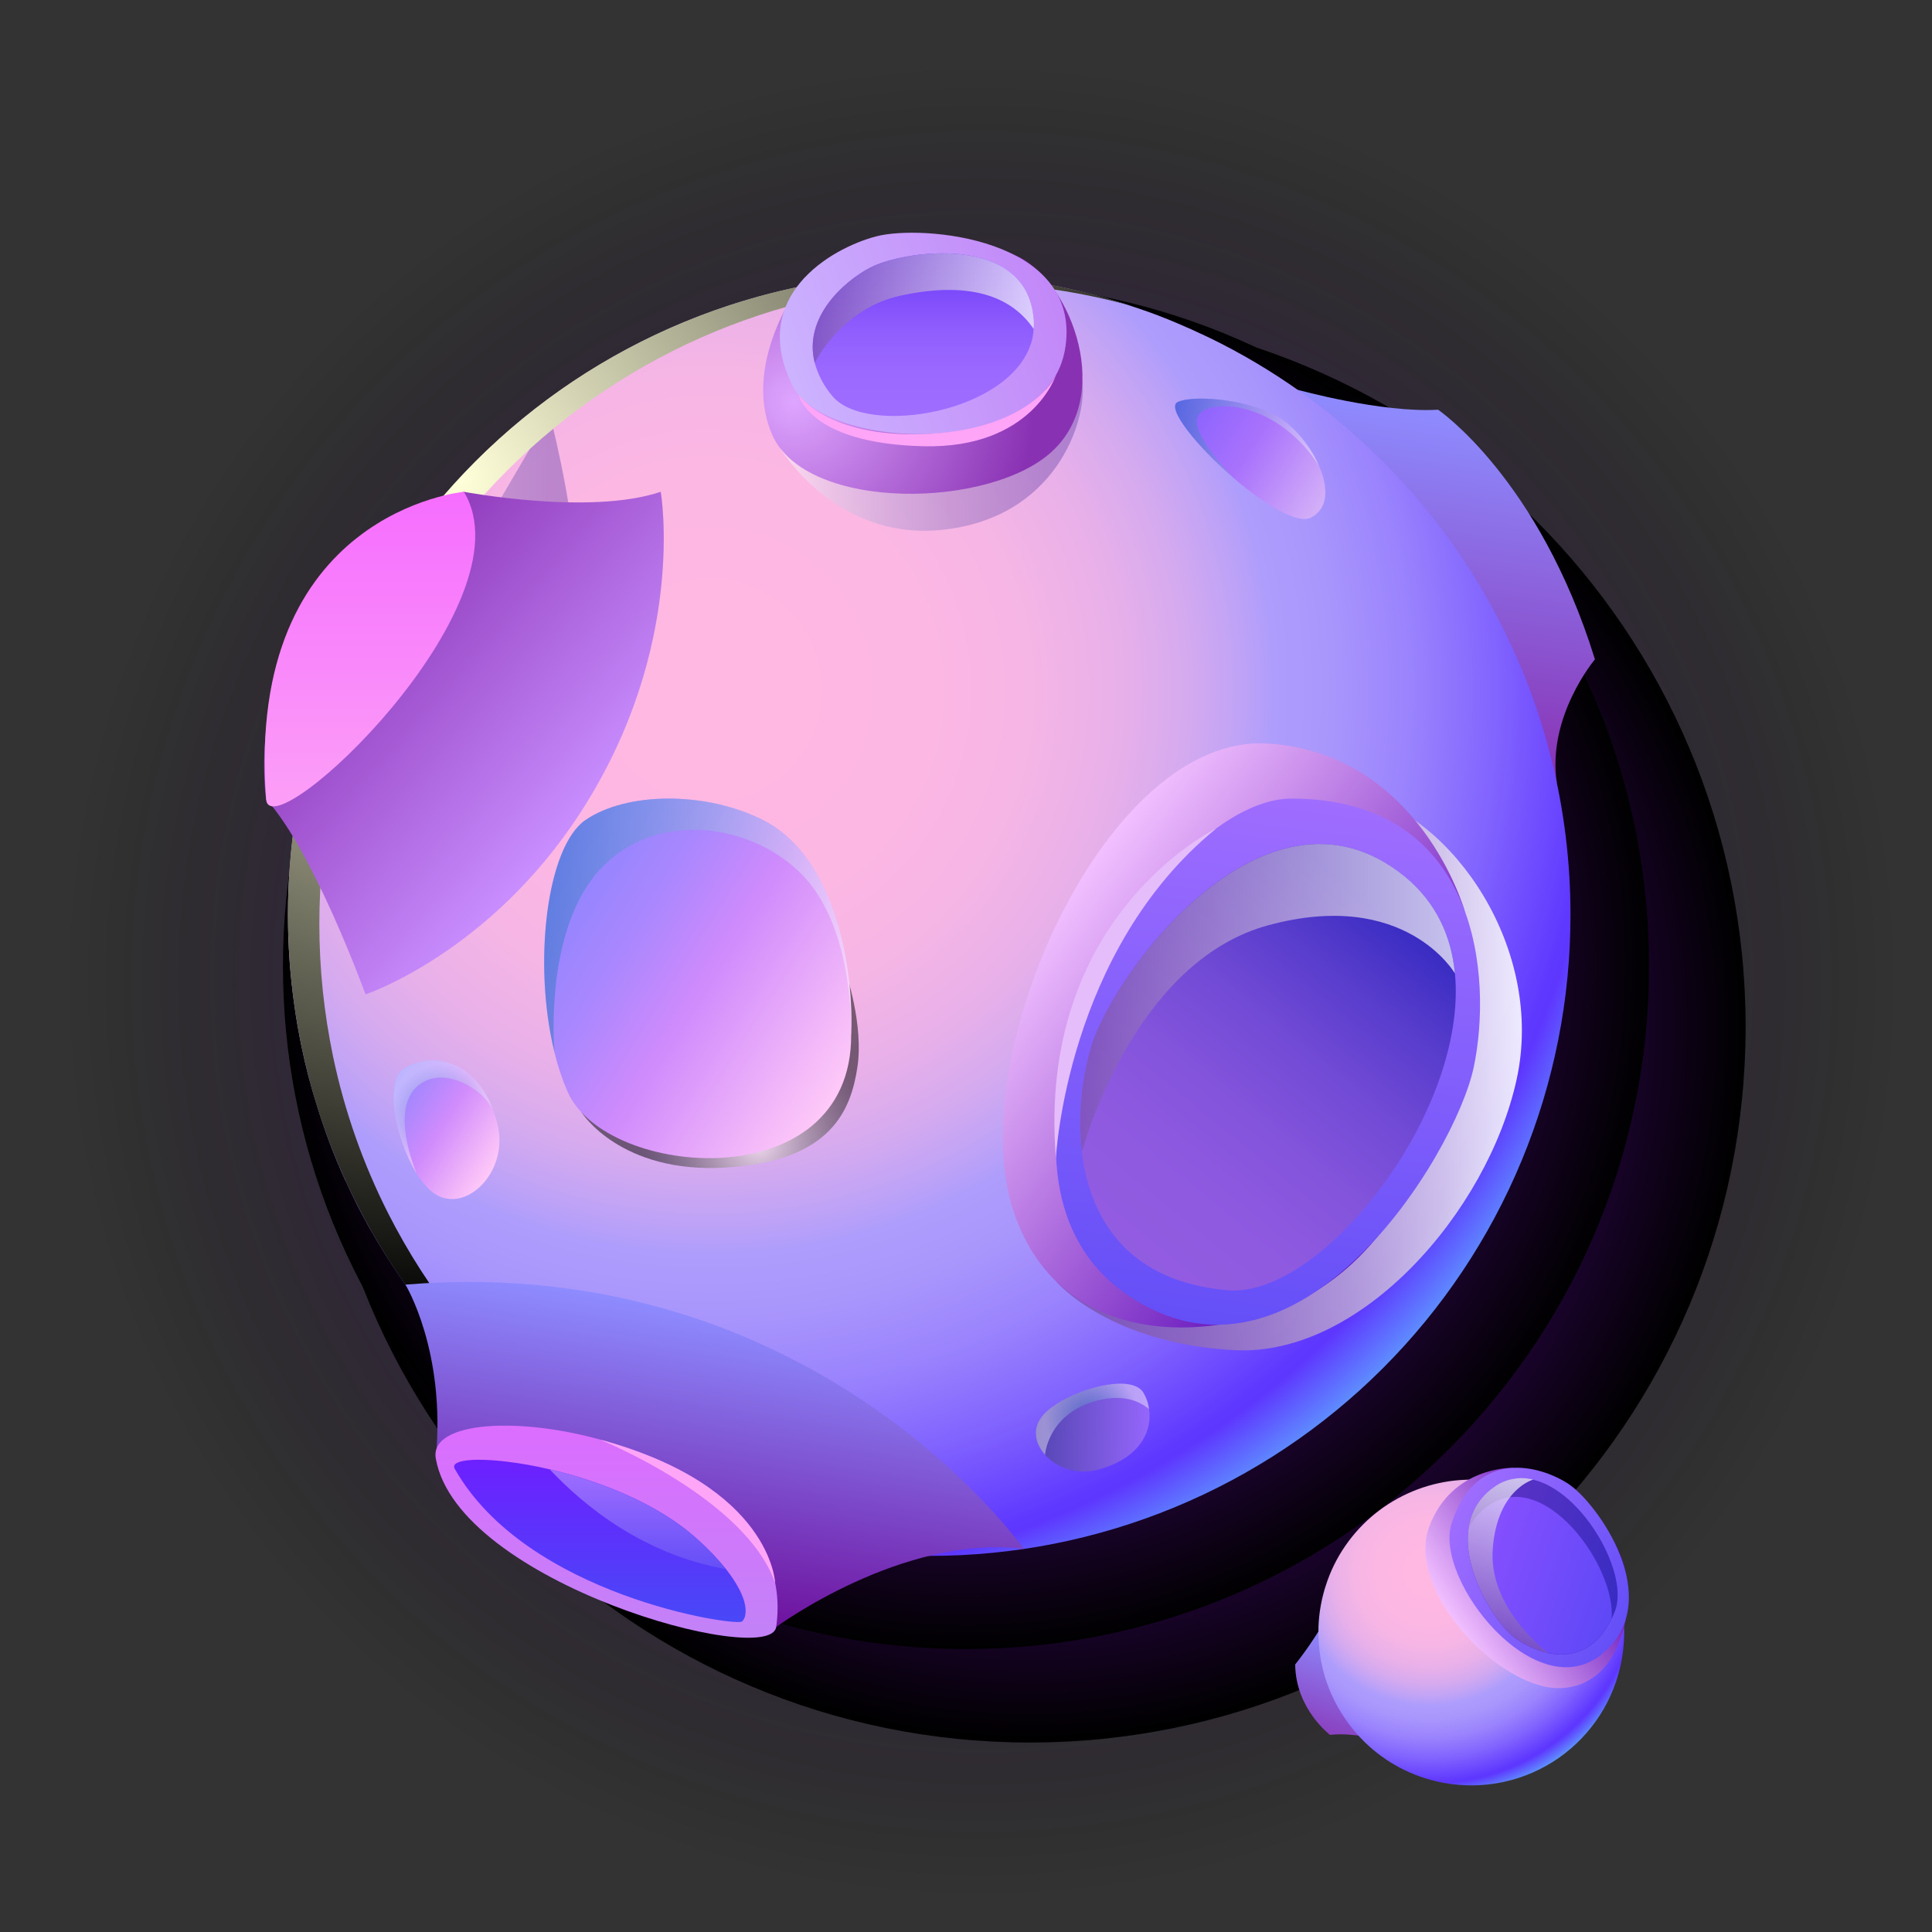 <svg width="104" height="104" viewBox="0 0 104 104" fill="none" xmlns="http://www.w3.org/2000/svg">
<rect x="0" y="0" width="104" height="104" fill="#333333" stroke="none"/>
<path style="mix-blend-mode:screen" d="M52.836 102.239C80.121 102.239 102.239 80.121 102.239 52.836C102.239 25.552 80.121 3.434 52.836 3.434C25.552 3.434 3.434 25.552 3.434 52.836C3.434 80.121 25.552 102.239 52.836 102.239Z" fill="url(#paint0_radial_1_3732)"/>
<path style="mix-blend-mode:screen" d="M55.436 93.801C76.716 93.801 93.967 76.55 93.967 55.27C93.967 33.989 76.716 16.738 55.436 16.738C34.156 16.738 16.905 33.989 16.905 55.27C16.905 76.55 34.156 93.801 55.436 93.801Z" fill="url(#paint1_radial_1_3732)"/>
<path style="mix-blend-mode:screen" d="M78 78C92.359 63.641 92.359 40.359 78 26C63.641 11.641 40.359 11.641 26 26C11.641 40.359 11.641 63.641 26 78C40.359 92.359 63.641 92.359 78 78Z" fill="url(#paint2_radial_1_3732)"/>
<path fill-rule="evenodd" clip-rule="evenodd" d="M69.843 20.98C69.843 20.98 74.388 22.239 77.413 22.055C77.413 22.055 82.831 25.735 85.856 35.492C85.856 35.492 83.254 38.576 83.807 42.161C83.807 42.161 79.173 29.569 69.843 20.98Z" fill="url(#paint3_linear_1_3732)"/>
<path fill-rule="evenodd" clip-rule="evenodd" d="M74.827 93.782C74.827 93.782 72.974 93.223 71.598 93.391C71.598 93.391 69.748 92.003 69.72 89.599C69.72 89.599 71.136 87.847 71.653 86.496C71.653 86.496 72.222 90.379 74.827 93.782Z" fill="url(#paint4_linear_1_3732)"/>
<path fill-rule="evenodd" clip-rule="evenodd" d="M84.539 49.24C84.543 53.774 83.653 58.265 81.919 62.455C80.185 66.644 77.642 70.451 74.436 73.657C71.229 76.863 67.422 79.405 63.232 81.137C59.041 82.87 54.551 83.759 50.017 83.754C49.404 83.754 48.785 83.74 48.18 83.704H48.173C47.27 83.66 46.373 83.572 45.492 83.463C38.993 82.612 32.874 79.917 27.859 75.697C24.625 72.974 21.907 69.692 19.837 66.006C19.625 65.626 19.422 65.241 19.218 64.854C19.216 64.841 19.211 64.828 19.203 64.818C18.992 64.403 18.799 63.987 18.605 63.564H18.598C17.994 62.24 17.478 60.877 17.053 59.484C16.731 58.469 16.46 57.438 16.244 56.395C16.238 56.386 16.236 56.376 16.237 56.365C16.084 55.63 15.953 54.887 15.85 54.139C15.616 52.518 15.499 50.882 15.5 49.243C15.5 48.288 15.537 47.334 15.625 46.401C15.668 45.804 15.734 45.213 15.814 44.623C16.251 41.29 17.183 38.04 18.578 34.981C21.321 28.942 25.744 23.82 31.318 20.227C36.893 16.634 43.384 14.722 50.017 14.718C50.381 14.718 50.745 14.725 51.102 14.732C51.489 14.747 51.874 14.761 52.261 14.791C54.213 14.916 56.151 15.209 58.053 15.665C59.146 15.927 60.218 16.233 61.267 16.598C61.981 16.837 62.683 17.104 63.372 17.399C63.889 17.618 64.392 17.843 64.895 18.084C64.983 18.128 65.07 18.164 65.157 18.207C68.49 19.837 71.538 21.992 74.185 24.591C74.564 24.955 74.928 25.334 75.292 25.72C75.533 25.982 75.774 26.251 76.007 26.521C76.411 26.973 76.794 27.446 77.172 27.921C80.188 31.754 82.354 36.185 83.526 40.919C84.201 43.641 84.541 46.436 84.539 49.24Z" fill="url(#paint5_radial_1_3732)"/>
<path style="mix-blend-mode:multiply" opacity="0.5" fill-rule="evenodd" clip-rule="evenodd" d="M16.818 44.142C16.818 44.142 22.976 47.355 28.491 42.987C34.006 38.619 29.594 22.33 29.594 22.33L16.818 44.142Z" fill="url(#paint6_linear_1_3732)"/>
<path style="mix-blend-mode:multiply" opacity="0.89" fill-rule="evenodd" clip-rule="evenodd" d="M56.84 68.962C56.84 68.962 59.625 72.311 66.442 72.679C73.258 73.047 80.07 65.218 81.634 58.136C83.198 51.053 78.136 43.884 73.166 42.772C68.196 41.66 56.84 68.962 56.84 68.962Z" fill="url(#paint7_linear_1_3732)"/>
<path style="mix-blend-mode:screen" fill-rule="evenodd" clip-rule="evenodd" d="M29.549 76.198C25.959 73.193 23.016 69.492 20.897 65.317C19.545 62.651 18.548 59.818 17.933 56.892C17.927 56.884 17.925 56.873 17.927 56.863C17.438 54.52 17.191 52.132 17.19 49.738C17.191 40.583 20.828 31.803 27.301 25.33C33.775 18.856 42.554 15.219 51.709 15.219C52.464 15.219 53.206 15.243 53.948 15.29C56.249 15.438 58.528 15.817 60.753 16.422C58.002 15.521 55.148 14.973 52.259 14.79C51.516 14.742 50.773 14.718 50.019 14.718C45.485 14.716 40.995 15.607 36.806 17.341C32.617 19.075 28.811 21.618 25.605 24.824C22.4 28.029 19.857 31.836 18.123 36.025C16.389 40.214 15.498 44.703 15.5 49.237C15.501 51.631 15.747 54.019 16.237 56.362C16.237 56.374 16.237 56.386 16.243 56.392C16.858 59.318 17.854 62.15 19.206 64.817C21.398 69.133 24.47 72.942 28.225 75.999C31.979 79.055 36.332 81.291 41.004 82.561C36.813 81.193 32.925 79.033 29.549 76.198Z" fill="url(#paint8_radial_1_3732)"/>
<path fill-rule="evenodd" clip-rule="evenodd" d="M21.824 69.151C21.824 69.151 24.011 72.715 23.459 78.513C23.459 78.513 28.253 86.892 41.782 87.582C41.782 87.582 48.593 82.561 55.111 83.379C55.111 83.379 43.856 67.334 21.824 69.151Z" fill="url(#paint9_linear_1_3732)"/>
<path fill-rule="evenodd" clip-rule="evenodd" d="M78.838 49.016C78.838 49.016 76.426 40.53 68.232 40.024C59.541 39.483 51.846 56.826 54.527 65.11C57.208 73.395 66.881 72.201 71.311 69.191C76.689 65.531 79.33 57.45 78.838 49.016Z" fill="url(#paint10_linear_1_3732)"/>
<path style="mix-blend-mode:multiply" opacity="0.5" fill-rule="evenodd" clip-rule="evenodd" d="M41.98 24.098C41.98 24.098 44.921 29.075 50.618 28.53C56.841 27.935 58.503 22.662 58.271 20.581C58.04 18.499 41.98 24.098 41.98 24.098Z" fill="url(#paint11_linear_1_3732)"/>
<path fill-rule="evenodd" clip-rule="evenodd" d="M69.573 42.987C62.059 42.946 50.929 62.937 60.619 69.659C69.826 76.044 78.333 62.185 79.331 57.449C80.33 52.714 79.691 43.042 69.573 42.987Z" fill="url(#paint12_linear_1_3732)"/>
<path fill-rule="evenodd" clip-rule="evenodd" d="M66.075 69.454C65.717 69.425 65.366 69.374 65.039 69.323C60.377 68.522 58.628 65.276 58.234 62.008C58.027 60.111 58.195 58.192 58.73 56.361C59.611 53.417 64.34 46.517 69.758 45.548C71.681 45.198 73.692 45.606 75.652 47.216C77.306 48.586 78.13 50.386 78.319 52.383C79.044 59.828 71.153 69.906 66.075 69.454Z" fill="url(#paint13_linear_1_3732)"/>
<path fill-rule="evenodd" clip-rule="evenodd" d="M43.303 14.957C43.303 14.957 39.851 19.388 41.554 23.371C43.36 27.596 53.48 27.419 56.75 24.189C60.02 20.959 57.41 14.803 54.597 13.724C51.393 12.493 47.161 12.725 43.303 14.957Z" fill="url(#paint14_radial_1_3732)"/>
<path fill-rule="evenodd" clip-rule="evenodd" d="M42.659 20.754C44.422 24.306 56.484 24.813 57.356 18.651C58.184 12.798 49.632 12.074 47.164 12.724C44.695 13.374 40.286 15.971 42.659 20.754Z" fill="url(#paint15_linear_1_3732)"/>
<path fill-rule="evenodd" clip-rule="evenodd" d="M55.639 17.134C55.661 17.323 55.661 17.514 55.639 17.703C55.631 17.897 55.604 18.089 55.559 18.278C54.575 22.235 46.626 23.524 44.811 21.323C44.364 20.804 44.038 20.192 43.856 19.532C43.237 17.103 45.401 15.159 46.837 14.409C48.608 13.477 55.245 12.522 55.639 17.134Z" fill="url(#paint16_linear_1_3732)"/>
<path fill-rule="evenodd" clip-rule="evenodd" d="M23.459 78.513C22.75 74.48 43.255 77.267 41.782 87.582C41.459 89.837 24.629 85.211 23.459 78.513Z" fill="url(#paint17_linear_1_3732)"/>
<path fill-rule="evenodd" clip-rule="evenodd" d="M39.94 87.286C39.597 87.563 28.348 85.902 24.479 79.067C24.224 78.608 25.426 78.46 27.27 78.68C28.053 78.774 28.83 78.913 29.597 79.096C32.264 79.716 35.404 80.925 37.531 82.848C38.093 83.343 38.612 83.885 39.083 84.467C39.63 85.166 39.921 85.735 40.053 86.172C40.231 86.79 40.1 87.162 39.94 87.286Z" fill="url(#paint18_linear_1_3732)"/>
<path fill-rule="evenodd" clip-rule="evenodd" d="M39.08 84.466C34.621 83.678 31.415 81.041 29.593 79.096C32.261 79.715 35.4 80.924 37.528 82.848C38.09 83.343 38.609 83.884 39.08 84.466Z" fill="url(#paint19_linear_1_3732)"/>
<path fill-rule="evenodd" clip-rule="evenodd" d="M23.458 64.299C23.102 64.08 22.75 63.692 22.438 63.186C22.438 63.186 22.438 63.179 22.424 63.164C21.28 61.32 20.617 58.115 21.826 57.459C23.32 56.643 25.528 57.066 26.526 59.718C26.527 59.723 26.529 59.729 26.534 59.733C26.572 59.822 26.604 59.914 26.628 60.009C26.636 60.022 26.641 60.037 26.643 60.052C26.655 60.115 26.674 60.176 26.701 60.234C26.73 60.33 26.76 60.425 26.781 60.527C27.4 63.052 25.128 65.312 23.458 64.299Z" fill="url(#paint20_linear_1_3732)"/>
<path style="mix-blend-mode:multiply" opacity="0.4" fill-rule="evenodd" clip-rule="evenodd" d="M26.526 59.714C25.965 58.585 23.779 57.274 22.438 58.5C21.033 59.782 22.308 62.871 22.424 63.163C21.28 61.319 20.617 58.114 21.826 57.458C23.32 56.64 25.528 57.062 26.526 59.714Z" fill="url(#paint21_radial_1_3732)"/>
<path fill-rule="evenodd" clip-rule="evenodd" d="M33.916 30.705C33.734 30.555 33.589 30.366 33.491 30.152C33.491 30.152 33.491 30.152 33.485 30.142C33.031 29.251 32.85 27.752 33.431 27.498C34.149 27.182 35.151 27.461 35.502 28.718C35.502 28.72 35.502 28.722 35.502 28.725C35.517 28.767 35.528 28.811 35.535 28.856C35.538 28.862 35.54 28.869 35.54 28.876C35.543 28.906 35.55 28.935 35.56 28.962C35.569 29.007 35.579 29.051 35.585 29.099C35.779 30.285 34.643 31.234 33.916 30.705Z" fill="url(#paint22_linear_1_3732)"/>
<path style="mix-blend-mode:multiply" opacity="0.4" fill-rule="evenodd" clip-rule="evenodd" d="M35.502 28.718C35.289 28.177 34.336 27.49 33.672 28C32.976 28.535 33.442 30.003 33.485 30.142C33.031 29.251 32.85 27.752 33.431 27.498C34.149 27.182 35.147 27.461 35.502 28.718Z" fill="url(#paint23_radial_1_3732)"/>
<path fill-rule="evenodd" clip-rule="evenodd" d="M59.767 78.894H59.758C59.686 78.933 59.609 78.96 59.529 78.974C59.517 78.985 59.506 78.996 59.495 78.996C59.443 79.003 59.392 79.019 59.346 79.043C59.277 79.065 59.197 79.088 59.106 79.111C57.951 79.42 56.865 78.996 56.259 78.31C55.767 77.762 55.595 77.065 55.955 76.448C56.126 76.15 56.447 75.853 56.858 75.59L56.87 75.578C58.367 74.606 60.997 74 61.558 74.983C61.719 75.248 61.82 75.545 61.855 75.853C62.019 76.954 61.459 78.219 59.767 78.894Z" fill="url(#paint24_linear_1_3732)"/>
<path style="mix-blend-mode:screen" opacity="0.5" fill-rule="evenodd" clip-rule="evenodd" d="M31.31 59.884C31.31 59.884 33.386 63.195 39.079 62.85C44.773 62.505 45.808 59.72 46.153 57.453C46.498 55.187 45.546 52.399 45.546 52.399C45.546 52.399 32.965 54.777 31.31 59.884Z" fill="url(#paint25_radial_1_3732)"/>
<path style="mix-blend-mode:multiply" opacity="0.4" fill-rule="evenodd" clip-rule="evenodd" d="M61.848 75.853C61.379 75.448 60.407 74.961 58.818 75.464C56.383 76.23 56.257 78.31 56.257 78.31C55.765 77.762 55.593 77.065 55.953 76.448C56.124 76.15 56.445 75.853 56.856 75.59L56.868 75.578C58.366 74.606 60.995 74 61.556 74.983C61.715 75.249 61.815 75.545 61.848 75.853Z" fill="url(#paint26_radial_1_3732)"/>
<path fill-rule="evenodd" clip-rule="evenodd" d="M45.826 55.604L45.819 55.727C45.834 64.544 32.624 63.466 30.555 58.773C30.257 58.087 30.02 57.376 29.846 56.648V56.64C28.681 51.919 29.41 45.594 31.515 44.144C33.73 42.622 37.985 42.585 41.081 44.144C44.573 45.9 45.95 51.152 45.826 55.604Z" fill="url(#paint27_linear_1_3732)"/>
<path style="mix-blend-mode:multiply" opacity="0.4" fill-rule="evenodd" clip-rule="evenodd" d="M45.827 55.604L45.819 55.728C45.819 55.728 46.017 50.212 43.35 47.268C40.683 44.324 35.342 43.494 32.29 46.81C29.316 50.047 29.819 56.34 29.848 56.638C28.683 51.917 29.411 45.592 31.517 44.142C33.732 42.62 37.987 42.583 41.083 44.142C44.574 45.9 45.951 51.152 45.827 55.604Z" fill="url(#paint28_linear_1_3732)"/>
<path fill-rule="evenodd" clip-rule="evenodd" d="M70.593 27.853C69.843 28.258 68.064 27.145 66.44 25.762C64.466 24.064 62.732 21.944 63.404 21.638C64.33 21.223 67.733 21.499 69.299 22.789C70.025 23.413 70.604 24.189 70.997 25.062C71.495 26.192 71.533 27.343 70.593 27.853Z" fill="url(#paint29_linear_1_3732)"/>
<path style="mix-blend-mode:multiply" opacity="0.4" fill-rule="evenodd" clip-rule="evenodd" d="M71.002 25.061C70.995 25.054 70.988 25.039 70.98 25.032C68.52 21.316 64.724 21.477 64.448 22.49C64.172 23.503 66.437 25.756 66.437 25.756C64.463 24.058 62.729 21.939 63.402 21.632C64.327 21.217 67.73 21.494 69.296 22.784C70.025 23.408 70.608 24.186 71.002 25.061Z" fill="url(#paint30_linear_1_3732)"/>
<path fill-rule="evenodd" clip-rule="evenodd" d="M56.839 62.345C56.839 62.345 57.393 51.183 65.465 44.604C65.465 44.604 55.782 49.236 56.839 62.345Z" fill="#E5BDFA"/>
<path fill-rule="evenodd" clip-rule="evenodd" d="M42.989 21.245C42.989 21.245 44.506 23.544 49.677 23.369C54.847 23.195 56.55 20.832 56.84 20.198C56.84 20.198 55.555 24.161 49.706 24.022C43.533 23.874 42.989 21.245 42.989 21.245Z" fill="#FFA5F7"/>
<path fill-rule="evenodd" clip-rule="evenodd" d="M32.291 77.491C32.291 77.491 40.138 80.658 41.727 85.216C41.727 85.216 41.552 79.989 32.291 77.491Z" fill="#FFA5F7"/>
<path style="mix-blend-mode:multiply" opacity="0.71" fill-rule="evenodd" clip-rule="evenodd" d="M78.317 52.383V52.397C78.317 52.397 75.651 47.793 68.255 49.812C61.625 51.619 58.761 60.149 58.239 62.008C58.032 60.111 58.2 58.192 58.735 56.361C59.616 53.417 64.345 46.517 69.763 45.548C71.686 45.198 73.697 45.606 75.657 47.216C77.304 48.586 78.128 50.386 78.317 52.383Z" fill="url(#paint31_linear_1_3732)"/>
<path fill-rule="evenodd" clip-rule="evenodd" d="M87.296 89.343C87.105 90.406 86.705 91.422 86.121 92.331C85.536 93.24 84.778 94.025 83.89 94.641C83.002 95.257 82.001 95.692 80.945 95.921C79.888 96.149 78.797 96.168 77.734 95.975C77.59 95.948 77.446 95.919 77.305 95.885C77.096 95.836 76.888 95.778 76.686 95.715C75.197 95.24 73.876 94.348 72.878 93.145C72.234 92.369 71.736 91.484 71.406 90.531C71.373 90.43 71.341 90.329 71.31 90.235C71.311 90.232 71.311 90.229 71.31 90.226C71.278 90.12 71.249 90.013 71.223 89.906C71.138 89.57 71.074 89.228 71.034 88.883C71.001 88.631 70.981 88.378 70.974 88.124C70.974 88.124 70.974 88.118 70.974 88.116C70.969 87.937 70.974 87.758 70.974 87.577C70.988 87.186 71.029 86.798 71.1 86.413C71.14 86.19 71.189 85.967 71.248 85.752C71.285 85.614 71.325 85.478 71.369 85.347C71.612 84.583 71.968 83.86 72.425 83.202C73.325 81.901 74.579 80.887 76.04 80.28C77.5 79.673 79.105 79.5 80.661 79.78C80.746 79.795 80.831 79.812 80.915 79.829C80.999 79.845 81.095 79.868 81.184 79.891C81.637 80.004 82.079 80.155 82.507 80.343C82.751 80.449 82.989 80.567 83.221 80.698C83.379 80.784 83.531 80.877 83.681 80.975C83.794 81.048 83.902 81.122 84.009 81.2L84.066 81.24C84.778 81.765 85.401 82.402 85.911 83.125C85.985 83.226 86.054 83.327 86.124 83.438C86.169 83.508 86.214 83.582 86.257 83.655C86.332 83.779 86.403 83.906 86.472 84.034C87.016 85.061 87.337 86.192 87.412 87.352C87.454 88.018 87.415 88.686 87.296 89.343Z" fill="url(#paint32_radial_1_3732)"/>
<path fill-rule="evenodd" clip-rule="evenodd" d="M81.422 79.013C81.422 79.013 78.156 78.926 76.936 82.178C75.642 85.629 80.71 90.918 83.94 90.872C87.171 90.825 87.987 86.76 87.5 84.59C86.909 81.953 84.426 79.871 81.422 79.013Z" fill="url(#paint33_linear_1_3732)"/>
<path fill-rule="evenodd" clip-rule="evenodd" d="M78.14 82.013C77.169 85.049 82.724 92.061 86.302 88.982C89.7 86.055 85.95 80.874 84.425 79.876C82.9 78.877 79.447 77.922 78.14 82.013Z" fill="url(#paint34_linear_1_3732)"/>
<path fill-rule="evenodd" clip-rule="evenodd" d="M86.927 86.745C86.871 86.885 86.809 87.021 86.749 87.149C85.876 88.937 84.523 89.239 83.332 88.988C82.637 88.829 81.986 88.518 81.426 88.077C80.515 87.351 78.706 84.571 79.058 82.258C79.118 81.823 79.268 81.406 79.497 81.031C79.726 80.657 80.03 80.334 80.39 80.082C80.691 79.853 81.04 79.696 81.411 79.621C81.782 79.546 82.165 79.556 82.531 79.65C85.22 80.287 87.731 84.745 86.927 86.745Z" fill="url(#paint35_linear_1_3732)"/>
<path fill-rule="evenodd" clip-rule="evenodd" d="M86.749 87.144C85.319 90.064 82.612 89.015 81.426 88.074C80.515 87.348 78.706 84.568 79.058 82.255C79.297 81.791 79.644 81.39 80.069 81.087C83.085 78.891 87.016 84.326 86.749 87.144Z" fill="url(#paint36_linear_1_3732)"/>
<path style="mix-blend-mode:multiply" opacity="0.71" fill-rule="evenodd" clip-rule="evenodd" d="M82.531 79.647H82.536C82.536 79.647 80.591 80.153 80.353 83.395C80.14 86.305 82.751 88.534 83.332 88.981C82.637 88.822 81.986 88.511 81.426 88.07C80.515 87.343 78.706 84.564 79.058 82.251C79.118 81.816 79.268 81.398 79.497 81.024C79.726 80.65 80.03 80.326 80.39 80.075C80.692 79.847 81.041 79.69 81.412 79.616C81.782 79.542 82.165 79.552 82.531 79.647Z" fill="url(#paint37_linear_1_3732)"/>
<path style="mix-blend-mode:multiply" opacity="0.71" fill-rule="evenodd" clip-rule="evenodd" d="M55.639 17.134C55.661 17.323 55.661 17.514 55.639 17.703C54.255 15.669 51.704 15.218 48.49 15.91C45.277 16.602 43.856 19.532 43.856 19.532C43.237 17.103 45.401 15.159 46.837 14.409C48.608 13.477 55.245 12.522 55.639 17.134Z" fill="url(#paint38_linear_1_3732)"/>
<path fill-rule="evenodd" clip-rule="evenodd" d="M19.677 53.527C19.677 53.527 16.857 45.765 14.325 43.024C14.325 43.024 12.38 30.696 24.971 26.473C24.971 26.473 31.752 27.763 35.568 26.473C35.568 26.473 37.02 34.806 31.267 43.709C26.362 51.304 19.677 53.527 19.677 53.527Z" fill="url(#paint39_linear_1_3732)"/>
<path fill-rule="evenodd" clip-rule="evenodd" d="M14.324 43.024C14.532 45.825 28.651 32.552 24.971 26.473C24.971 26.475 13.183 27.559 14.324 43.024Z" fill="url(#paint40_linear_1_3732)"/>
<defs>
<radialGradient id="paint0_radial_1_3732" cx="0" cy="0" r="1" gradientUnits="userSpaceOnUse" gradientTransform="translate(52.836 52.836) scale(49.403)">
<stop stop-color="#9813FF"/>
<stop offset="1" stop-opacity="0"/>
<stop offset="1" stop-color="#9813FF" stop-opacity="0"/>
</radialGradient>
<radialGradient id="paint1_radial_1_3732" cx="0" cy="0" r="1" gradientUnits="userSpaceOnUse" gradientTransform="translate(55.436 55.27) scale(38.531 38.531)">
<stop stop-color="#9813FF"/>
<stop offset="1"/>
</radialGradient>
<radialGradient id="paint2_radial_1_3732" cx="0" cy="0" r="1" gradientUnits="userSpaceOnUse" gradientTransform="translate(52 51.999) scale(36.77)">
<stop stop-color="#9813FF"/>
<stop offset="1"/>
</radialGradient>
<linearGradient id="paint3_linear_1_3732" x1="75.844" y1="40.9" x2="78.794" y2="22.273" gradientUnits="userSpaceOnUse">
<stop stop-color="#8931B3"/>
<stop offset="1" stop-color="#8E8CFF"/>
</linearGradient>
<linearGradient id="paint4_linear_1_3732" x1="74.889" y1="88.802" x2="72.789" y2="94.958" gradientUnits="userSpaceOnUse">
<stop stop-color="#8E8CFF"/>
<stop offset="1" stop-color="#8931B3"/>
</linearGradient>
<radialGradient id="paint5_radial_1_3732" cx="0" cy="0" r="1" gradientUnits="userSpaceOnUse" gradientTransform="translate(38.305 37.234) scale(52.053 52.053)">
<stop offset="0.01" stop-color="#FFB8E2"/>
<stop offset="0.22" stop-color="#FDB7E3"/>
<stop offset="0.33" stop-color="#F5B5E5"/>
<stop offset="0.42" stop-color="#E8B0E9"/>
<stop offset="0.49" stop-color="#D5AAEF"/>
<stop offset="0.55" stop-color="#BDA2F7"/>
<stop offset="0.58" stop-color="#AE9DFC"/>
<stop offset="0.64" stop-color="#A996FC"/>
<stop offset="0.72" stop-color="#9A83FD"/>
<stop offset="0.81" stop-color="#8163FE"/>
<stop offset="0.91" stop-color="#5F38FF"/>
<stop offset="0.92" stop-color="#5E37FF"/>
<stop offset="0.99" stop-color="#5E9AFF"/>
</radialGradient>
<linearGradient id="paint6_linear_1_3732" x1="16.818" y1="33.805" x2="31.264" y2="33.805" gradientUnits="userSpaceOnUse">
<stop stop-color="white"/>
<stop offset="0.17" stop-color="#DBD0EA"/>
<stop offset="0.36" stop-color="#B9A3D7"/>
<stop offset="0.55" stop-color="#9F80C7"/>
<stop offset="0.72" stop-color="#8C67BC"/>
<stop offset="0.87" stop-color="#8057B5"/>
<stop offset="1" stop-color="#7C52B3"/>
</linearGradient>
<linearGradient id="paint7_linear_1_3732" x1="56.84" y1="57.712" x2="81.923" y2="57.712" gradientUnits="userSpaceOnUse">
<stop stop-color="#7C52B3"/>
<stop offset="0.13" stop-color="#8057B5"/>
<stop offset="0.28" stop-color="#8C67BC"/>
<stop offset="0.45" stop-color="#9F80C7"/>
<stop offset="0.64" stop-color="#B9A3D7"/>
<stop offset="0.83" stop-color="#DBD0EA"/>
<stop offset="1" stop-color="white"/>
</linearGradient>
<radialGradient id="paint8_radial_1_3732" cx="0" cy="0" r="1" gradientUnits="userSpaceOnUse" gradientTransform="translate(24.794 25.742) scale(45.434 45.434)">
<stop stop-color="#FFFFD9"/>
<stop offset="1"/>
</radialGradient>
<linearGradient id="paint9_linear_1_3732" x1="36.772" y1="86.973" x2="39.342" y2="70.743" gradientUnits="userSpaceOnUse">
<stop stop-color="#6D109D"/>
<stop offset="1" stop-color="#8E8CFF"/>
</linearGradient>
<linearGradient id="paint10_linear_1_3732" x1="76.269" y1="63.83" x2="56.783" y2="48.927" gradientUnits="userSpaceOnUse">
<stop stop-color="#5400B3"/>
<stop offset="1" stop-color="#F2C0FF"/>
</linearGradient>
<linearGradient id="paint11_linear_1_3732" x1="41.98" y1="24.343" x2="58.293" y2="24.343" gradientUnits="userSpaceOnUse">
<stop stop-color="white"/>
<stop offset="0.17" stop-color="#DBD0EA"/>
<stop offset="0.36" stop-color="#B9A3D7"/>
<stop offset="0.55" stop-color="#9F80C7"/>
<stop offset="0.72" stop-color="#8C67BC"/>
<stop offset="0.87" stop-color="#8057B5"/>
<stop offset="1" stop-color="#7C52B3"/>
</linearGradient>
<linearGradient id="paint12_linear_1_3732" x1="66.516" y1="71.489" x2="70.228" y2="42.944" gradientUnits="userSpaceOnUse">
<stop stop-color="#644FF7"/>
<stop offset="1" stop-color="#9F6DFF"/>
</linearGradient>
<linearGradient id="paint13_linear_1_3732" x1="59.854" y1="67.597" x2="75.047" y2="48.971" gradientUnits="userSpaceOnUse">
<stop stop-color="#935CE1"/>
<stop offset="0.22" stop-color="#8F5AE0"/>
<stop offset="0.43" stop-color="#8454DC"/>
<stop offset="0.63" stop-color="#714AD5"/>
<stop offset="0.82" stop-color="#573CCC"/>
<stop offset="0.99" stop-color="#392CC2"/>
</linearGradient>
<radialGradient id="paint14_radial_1_3732" cx="0" cy="0" r="1" gradientUnits="userSpaceOnUse" gradientTransform="translate(42.72 21.606) rotate(-109.29) scale(12.945 12.945)">
<stop stop-color="#DEA5FF"/>
<stop offset="1" stop-color="#8931B3"/>
</radialGradient>
<linearGradient id="paint15_linear_1_3732" x1="56.801" y1="15.454" x2="42.465" y2="20.471" gradientUnits="userSpaceOnUse">
<stop stop-color="#C287F8"/>
<stop offset="1" stop-color="#CCB3FF"/>
</linearGradient>
<linearGradient id="paint16_linear_1_3732" x1="49.701" y1="22.392" x2="49.701" y2="13.636" gradientUnits="userSpaceOnUse">
<stop stop-color="#9F6DFF"/>
<stop offset="0.27" stop-color="#9B69FF"/>
<stop offset="0.52" stop-color="#905EFD"/>
<stop offset="0.76" stop-color="#7E4BFB"/>
<stop offset="1" stop-color="#6431F7"/>
</linearGradient>
<linearGradient id="paint17_linear_1_3732" x1="32.649" y1="88.16" x2="32.649" y2="76.743" gradientUnits="userSpaceOnUse">
<stop stop-color="#C282F7"/>
<stop offset="1" stop-color="#DC6DFF"/>
</linearGradient>
<linearGradient id="paint18_linear_1_3732" x1="32.291" y1="87.314" x2="32.291" y2="78.581" gradientUnits="userSpaceOnUse">
<stop stop-color="#4848F7"/>
<stop offset="1" stop-color="#6D20FF"/>
</linearGradient>
<linearGradient id="paint19_linear_1_3732" x1="34.337" y1="84.466" x2="34.337" y2="79.096" gradientUnits="userSpaceOnUse">
<stop stop-color="#644FF7"/>
<stop offset="1" stop-color="#9F6DFF"/>
</linearGradient>
<linearGradient id="paint20_linear_1_3732" x1="20.828" y1="58.81" x2="26.78" y2="62.573" gradientUnits="userSpaceOnUse">
<stop stop-color="#9084FF"/>
<stop offset="0.49" stop-color="#D08BFC"/>
<stop offset="1" stop-color="#FFC9F8"/>
</linearGradient>
<radialGradient id="paint21_radial_1_3732" cx="0" cy="0" r="1" gradientUnits="userSpaceOnUse" gradientTransform="translate(23.855 60.122) scale(2.861 2.861)">
<stop stop-color="#1372B3"/>
<stop offset="1" stop-color="white"/>
</radialGradient>
<linearGradient id="paint22_linear_1_3732" x1="32.907" y1="28.05" x2="35.495" y2="30.008" gradientUnits="userSpaceOnUse">
<stop stop-color="#9084FF"/>
<stop offset="0.49" stop-color="#D08BFC"/>
<stop offset="1" stop-color="#FFC9F8"/>
</linearGradient>
<radialGradient id="paint23_radial_1_3732" cx="0" cy="0" r="1" gradientUnits="userSpaceOnUse" gradientTransform="translate(34.246 28.77) rotate(4.82) scale(1.319 1.319)">
<stop stop-color="#1372B3"/>
<stop offset="1" stop-color="white"/>
</radialGradient>
<linearGradient id="paint24_linear_1_3732" x1="61.863" y1="76.902" x2="55.767" y2="76.773" gradientUnits="userSpaceOnUse">
<stop stop-color="#9566FC"/>
<stop offset="1" stop-color="#5445B1"/>
</linearGradient>
<radialGradient id="paint25_radial_1_3732" cx="0" cy="0" r="1" gradientUnits="userSpaceOnUse" gradientTransform="translate(40.84 61.641) scale(6.445 6.445)">
<stop stop-color="#FFFFE8"/>
<stop offset="0.2" stop-color="#BBBBAA"/>
<stop offset="0.42" stop-color="#79796E"/>
<stop offset="0.61" stop-color="#45453F"/>
<stop offset="0.78" stop-color="#1F1F1D"/>
<stop offset="0.91" stop-color="#080808"/>
<stop offset="1"/>
</radialGradient>
<radialGradient id="paint26_radial_1_3732" cx="0" cy="0" r="1" gradientUnits="userSpaceOnUse" gradientTransform="translate(58.804 76.397) scale(2.543 2.543)">
<stop stop-color="#1372B3"/>
<stop offset="1" stop-color="white"/>
</radialGradient>
<linearGradient id="paint27_linear_1_3732" x1="29.08" y1="47.606" x2="45.639" y2="58.075" gradientUnits="userSpaceOnUse">
<stop stop-color="#9084FF"/>
<stop offset="0.12" stop-color="#9785FF"/>
<stop offset="0.29" stop-color="#AA87FE"/>
<stop offset="0.49" stop-color="#CA8AFC"/>
<stop offset="0.53" stop-color="#D08BFC"/>
<stop offset="1" stop-color="#FFC9F8"/>
</linearGradient>
<linearGradient id="paint28_linear_1_3732" x1="29.294" y1="49.814" x2="45.835" y2="49.814" gradientUnits="userSpaceOnUse">
<stop stop-color="#1372B3"/>
<stop offset="1" stop-color="white"/>
</linearGradient>
<linearGradient id="paint29_linear_1_3732" x1="63.414" y1="21.551" x2="71.545" y2="26.692" gradientUnits="userSpaceOnUse">
<stop stop-color="#845FFF"/>
<stop offset="0.49" stop-color="#A972FC"/>
<stop offset="1" stop-color="#D4B0F8"/>
</linearGradient>
<linearGradient id="paint30_linear_1_3732" x1="63.261" y1="23.609" x2="71.002" y2="23.609" gradientUnits="userSpaceOnUse">
<stop stop-color="#1372B3"/>
<stop offset="1" stop-color="white"/>
</linearGradient>
<linearGradient id="paint31_linear_1_3732" x1="58.147" y1="53.719" x2="78.317" y2="53.719" gradientUnits="userSpaceOnUse">
<stop stop-color="#7C52B3"/>
<stop offset="1" stop-color="white"/>
</linearGradient>
<radialGradient id="paint32_radial_1_3732" cx="0" cy="0" r="1" gradientUnits="userSpaceOnUse" gradientTransform="translate(76.939 84.597) rotate(10.24) scale(12.412)">
<stop offset="0.01" stop-color="#FFB8E2"/>
<stop offset="0.22" stop-color="#FDB7E3"/>
<stop offset="0.33" stop-color="#F5B5E5"/>
<stop offset="0.42" stop-color="#E8B0E9"/>
<stop offset="0.49" stop-color="#D5AAEF"/>
<stop offset="0.55" stop-color="#BDA2F7"/>
<stop offset="0.58" stop-color="#AE9DFC"/>
<stop offset="0.64" stop-color="#A996FC"/>
<stop offset="0.72" stop-color="#9A83FD"/>
<stop offset="0.81" stop-color="#8163FE"/>
<stop offset="0.91" stop-color="#5F38FF"/>
<stop offset="0.92" stop-color="#5E37FF"/>
<stop offset="0.99" stop-color="#5E9AFF"/>
</radialGradient>
<linearGradient id="paint33_linear_1_3732" x1="86.391" y1="82.223" x2="78.475" y2="87.573" gradientUnits="userSpaceOnUse">
<stop stop-color="#5400B3"/>
<stop offset="1" stop-color="#F2C0FF"/>
</linearGradient>
<linearGradient id="paint34_linear_1_3732" x1="87.785" y1="86.629" x2="78.072" y2="81.904" gradientUnits="userSpaceOnUse">
<stop stop-color="#644FF7"/>
<stop offset="1" stop-color="#9F6DFF"/>
</linearGradient>
<linearGradient id="paint35_linear_1_3732" x1="87.284" y1="85.786" x2="78.805" y2="82.942" gradientUnits="userSpaceOnUse">
<stop offset="0.01" stop-color="#392CC2"/>
<stop offset="1" stop-color="#5F33C5"/>
</linearGradient>
<linearGradient id="paint36_linear_1_3732" x1="87.076" y1="86.27" x2="78.688" y2="83.457" gradientUnits="userSpaceOnUse">
<stop stop-color="#5E48F7"/>
<stop offset="1" stop-color="#8C50FF"/>
</linearGradient>
<linearGradient id="paint37_linear_1_3732" x1="80.392" y1="88.027" x2="83.134" y2="79.851" gradientUnits="userSpaceOnUse">
<stop stop-color="#7C52B3"/>
<stop offset="1" stop-color="white"/>
</linearGradient>
<linearGradient id="paint38_linear_1_3732" x1="43.748" y1="16.584" x2="55.655" y2="16.584" gradientUnits="userSpaceOnUse">
<stop stop-color="#7C52B3"/>
<stop offset="1" stop-color="white"/>
</linearGradient>
<linearGradient id="paint39_linear_1_3732" x1="31.753" y1="43.58" x2="17.623" y2="31.263" gradientUnits="userSpaceOnUse">
<stop stop-color="#C98EFF"/>
<stop offset="1" stop-color="#8931B3"/>
</linearGradient>
<linearGradient id="paint40_linear_1_3732" x1="19.914" y1="43.411" x2="19.914" y2="26.475" gradientUnits="userSpaceOnUse">
<stop stop-color="#FC9FF7"/>
<stop offset="1" stop-color="#F66DFF"/>
</linearGradient>
</defs>
</svg>
